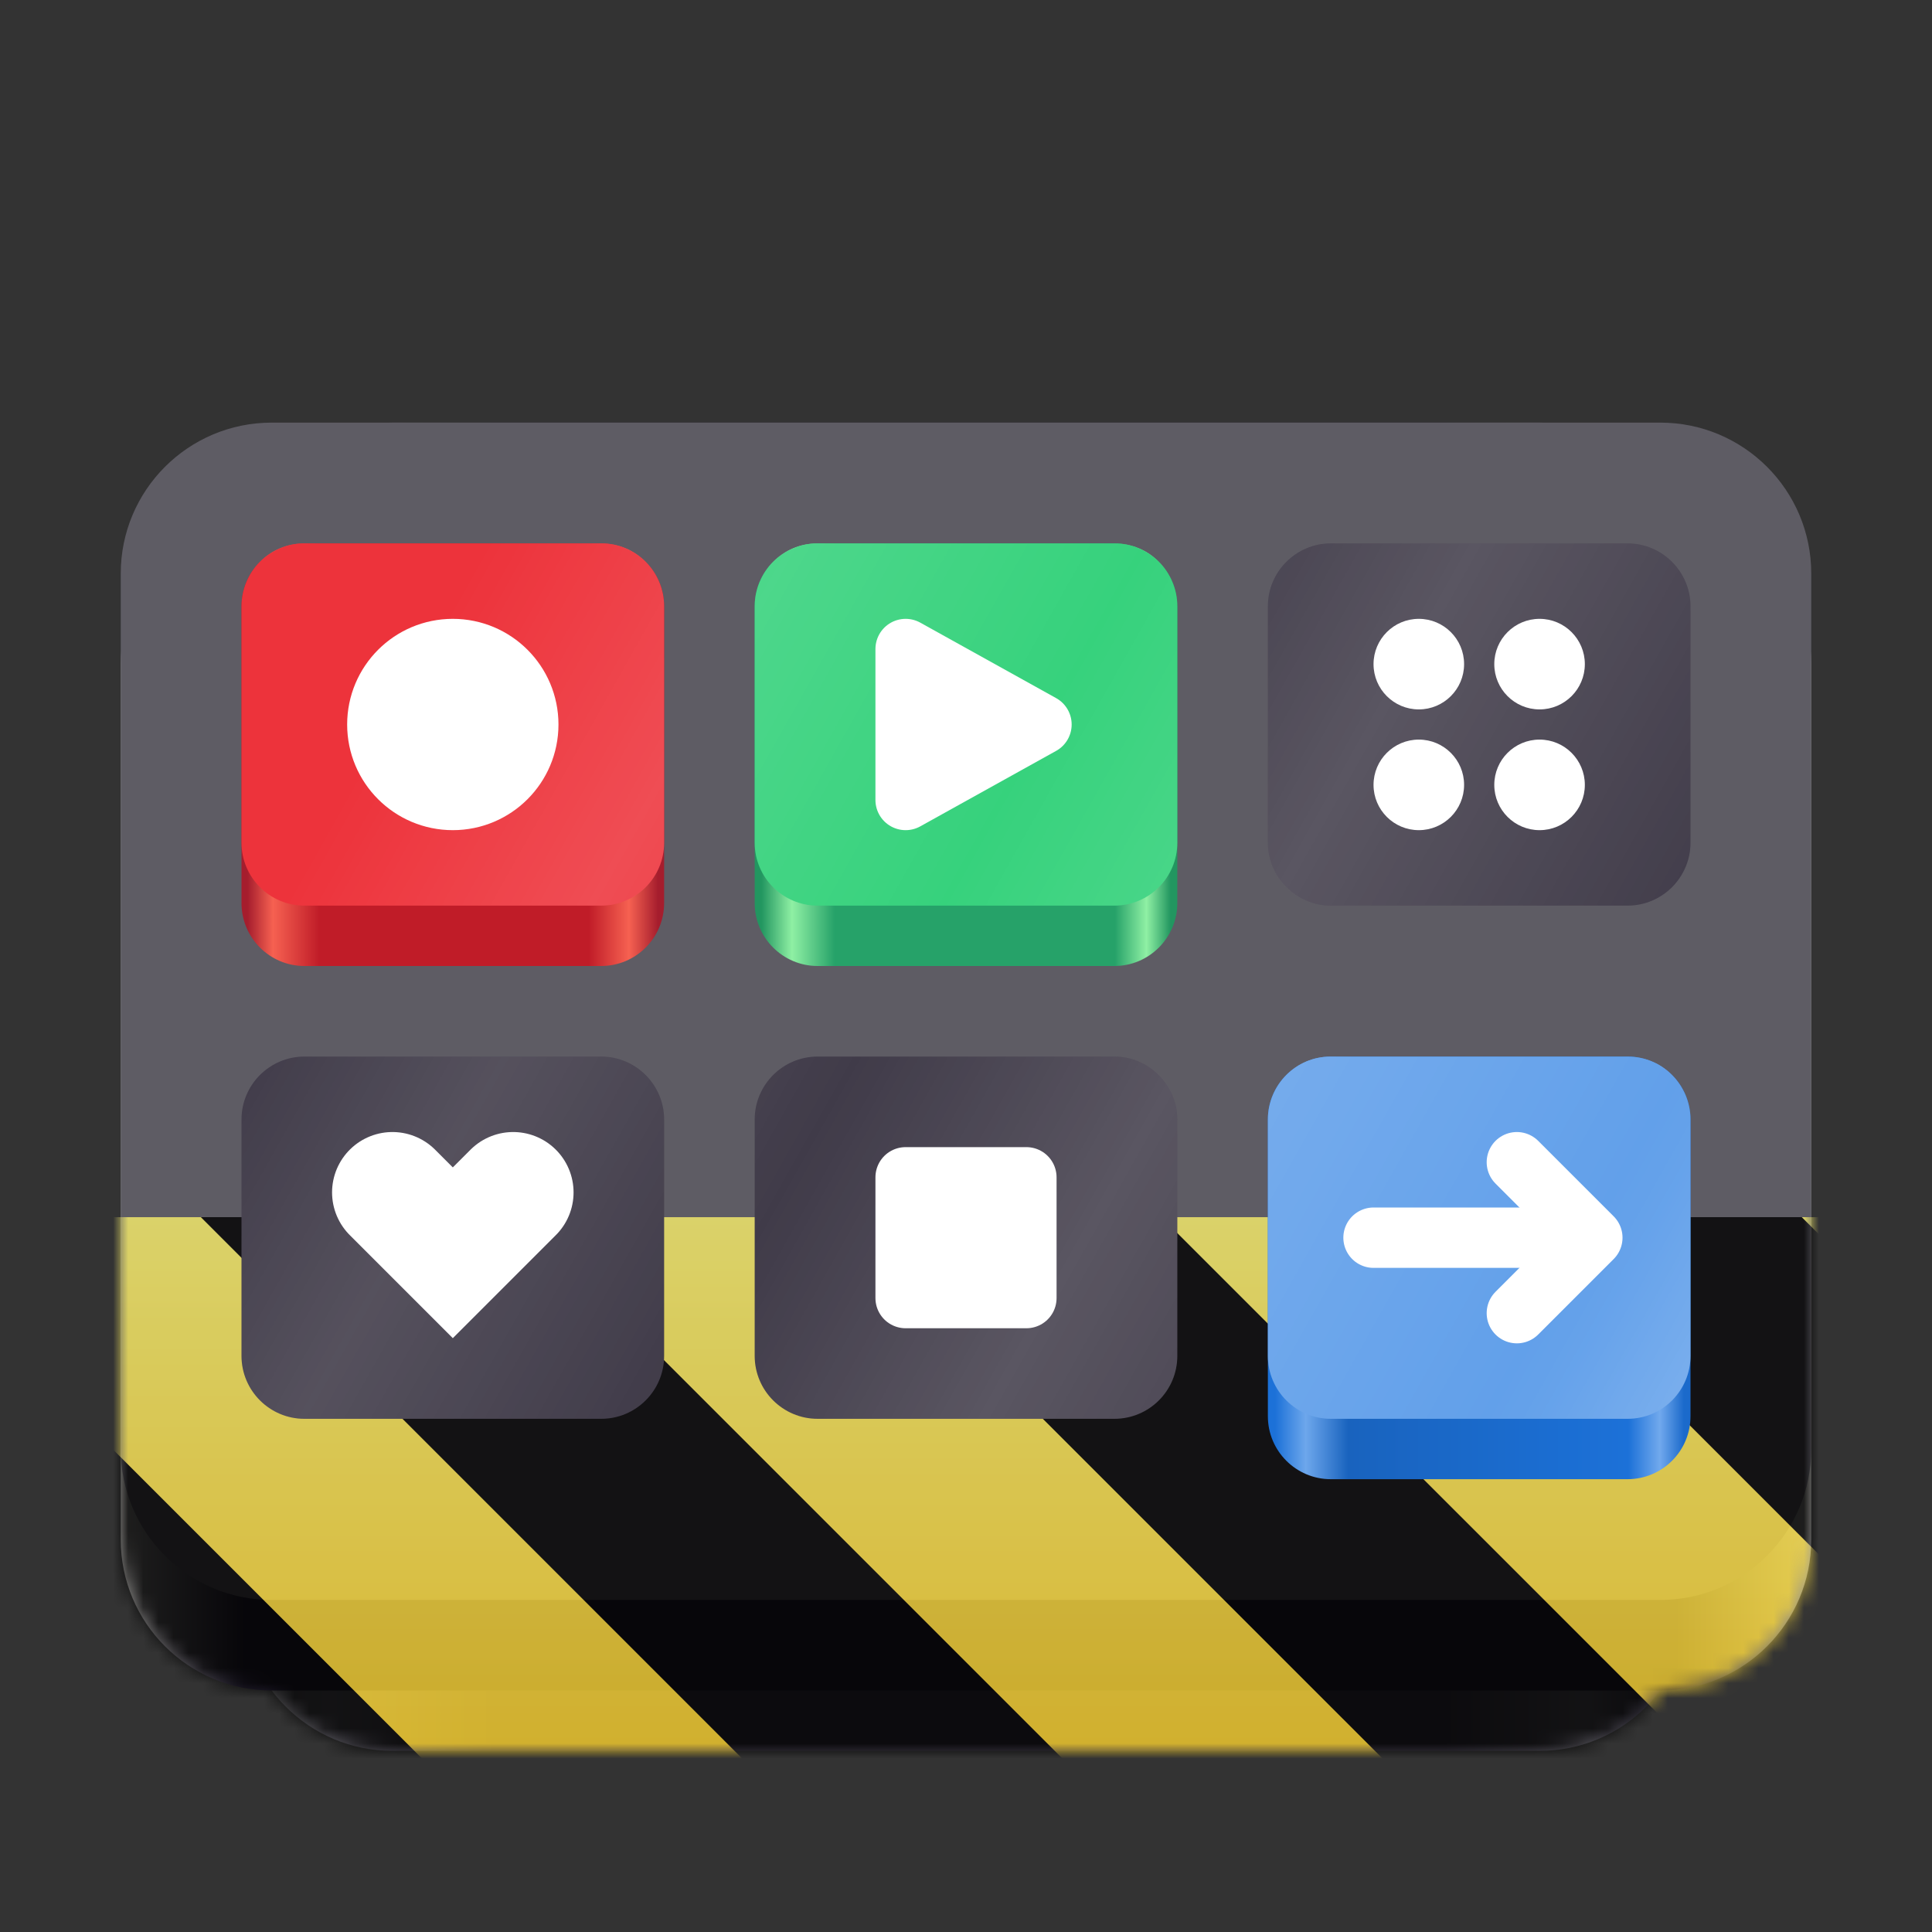 <?xml version="1.0" encoding="UTF-8" standalone="no"?>
<svg
   height="128px"
   viewBox="0 0 128 128"
   width="128px"
   version="1.1"
   id="svg28663"
   xmlns:xlink="http://www.w3.org/1999/xlink"
   xmlns="http://www.w3.org/2000/svg"
   xmlns:svg="http://www.w3.org/2000/svg">
  <rect x="0" y="0" width="128" height="128" fill="#333333" stroke="none"/>
  <defs
     id="defs28599">
    <linearGradient
       id="a"
       gradientTransform="matrix(0.857 0 0 1 9.143 -172)"
       gradientUnits="userSpaceOnUse"
       x1="7.843"
       x2="119.957"
       y1="284.301"
       y2="284.301">
      <stop
         offset="0"
         stop-color="#4b4b4b"
         id="stop28405" />
      <stop
         offset="0.062"
         stop-color="#5e5c64"
         id="stop28407" />
      <stop
         offset="0.175"
         stop-color="#3d3846"
         id="stop28409" />
      <stop
         offset="0.831"
         stop-color="#3d3846"
         id="stop28411" />
      <stop
         offset="0.929"
         stop-color="#5e5c64"
         id="stop28413" />
      <stop
         offset="1"
         stop-color="#241f31"
         id="stop28415" />
    </linearGradient>
    <linearGradient
       id="b"
       gradientTransform="matrix(1 0 0 0.951 0 -160.049)"
       gradientUnits="userSpaceOnUse"
       x1="8"
       x2="120"
       y1="284"
       y2="284">
      <stop
         offset="0"
         stop-color="#9a9996"
         id="stop28418" />
      <stop
         offset="0.073"
         stop-color="#241f31"
         id="stop28420" />
      <stop
         offset="0.92"
         stop-color="#241f31"
         id="stop28422" />
      <stop
         offset="1"
         stop-color="#9a9996"
         id="stop28424" />
    </linearGradient>
    <linearGradient
       id="c"
       gradientUnits="userSpaceOnUse"
       x1="16.397"
       x2="43.603"
       y1="61.613"
       y2="61.613">
      <stop
         offset="0"
         stop-color="#a51d2d"
         id="stop28427" />
      <stop
         offset="0.062"
         stop-color="#f66151"
         id="stop28429" />
      <stop
         offset="0.175"
         stop-color="#c01c28"
         id="stop28431" />
      <stop
         offset="0.831"
         stop-color="#c01c28"
         id="stop28433" />
      <stop
         offset="0.929"
         stop-color="#f66151"
         id="stop28435" />
      <stop
         offset="1"
         stop-color="#a51d2d"
         id="stop28437" />
    </linearGradient>
    <linearGradient
       id="d"
       gradientUnits="userSpaceOnUse"
       x1="50.447"
       x2="77.553"
       y1="61.715"
       y2="61.715">
      <stop
         offset="0"
         stop-color="#229660"
         id="stop28440" />
      <stop
         offset="0.075"
         stop-color="#8ff0a4"
         id="stop28442" />
      <stop
         offset="0.179"
         stop-color="#26a269"
         id="stop28444" />
      <stop
         offset="0.864"
         stop-color="#26a269"
         id="stop28446" />
      <stop
         offset="0.941"
         stop-color="#8ff0a4"
         id="stop28448" />
      <stop
         offset="1"
         stop-color="#229660"
         id="stop28450" />
    </linearGradient>
    <linearGradient
       id="e"
       gradientUnits="userSpaceOnUse">
      <stop
         offset="0"
         stop-color="#443a5c"
         id="stop28453" />
      <stop
         offset="0.062"
         stop-color="#7d6fa3"
         id="stop28455" />
      <stop
         offset="0.175"
         stop-color="#241f31"
         id="stop28457" />
      <stop
         offset="0.831"
         stop-color="#241f31"
         id="stop28459" />
      <stop
         offset="0.929"
         stop-color="#51476f"
         id="stop28461" />
      <stop
         offset="1"
         stop-color="#241f31"
         id="stop28463" />
    </linearGradient>
    <linearGradient
       id="f"
       x1="84.24"
       x2="111.76"
       xlink:href="#e"
       y1="61.232"
       y2="61.232" />
    <linearGradient
       id="g"
       x1="50.24"
       x2="77.76"
       xlink:href="#e"
       y1="95.232"
       y2="95.232" />
    <linearGradient
       id="h"
       gradientUnits="userSpaceOnUse"
       x1="84.48"
       x2="111.561"
       y1="95.779"
       y2="95.779">
      <stop
         offset="0"
         stop-color="#1c71d8"
         id="stop28468" />
      <stop
         offset="0.075"
         stop-color="#6da7ec"
         id="stop28470" />
      <stop
         offset="0.179"
         stop-color="#1963be"
         id="stop28472" />
      <stop
         offset="0.864"
         stop-color="#1c71d8"
         id="stop28474" />
      <stop
         offset="0.941"
         stop-color="#71a9ed"
         id="stop28476" />
      <stop
         offset="1"
         stop-color="#1b6acb"
         id="stop28478" />
    </linearGradient>
    <linearGradient
       id="i"
       x1="16.24"
       x2="43.76"
       xlink:href="#e"
       y1="95.232"
       y2="95.232" />
    <filter
       id="j"
       height="1"
       width="1"
       x="0"
       y="0">
      <feColorMatrix
         in="SourceGraphic"
         type="matrix"
         values="0 0 0 0 1 0 0 0 0 1 0 0 0 0 1 0 0 0 1 0"
         id="feColorMatrix28482" />
    </filter>
    <mask
       id="k">
      <g
         filter="url(#j)"
         id="g28487">
        <rect
           fill-opacity="0.152"
           height="128"
           width="128"
           id="rect28485" />
      </g>
    </mask>
    <mask
       id="l">
      <g
         filter="url(#j)"
         id="g28492">
        <rect
           fill-opacity="0.152"
           height="128"
           width="128"
           id="rect28490" />
      </g>
    </mask>
    <linearGradient
       id="m"
       gradientUnits="userSpaceOnUse"
       x1="38"
       x2="134"
       y1="55.986"
       y2="110">
      <stop
         offset="0"
         stop-color="#ffffff"
         stop-opacity="0"
         id="stop28495" />
      <stop
         offset="0.161"
         stop-color="#ffffff"
         stop-opacity="0.839"
         id="stop28497" />
      <stop
         offset="0.346"
         stop-color="#ffffff"
         stop-opacity="0.11"
         id="stop28499" />
      <stop
         offset="0.518"
         stop-color="#ffffff"
         id="stop28501" />
      <stop
         offset="0.782"
         stop-color="#ffffff"
         stop-opacity="0"
         id="stop28503" />
      <stop
         offset="0.812"
         stop-color="#ffffff"
         stop-opacity="0.184"
         id="stop28505" />
      <stop
         offset="0.879"
         stop-color="#ffffff"
         id="stop28507" />
      <stop
         offset="0.954"
         stop-color="#ffffff"
         stop-opacity="0.043"
         id="stop28509" />
      <stop
         offset="1"
         stop-color="#ffffff"
         stop-opacity="0"
         id="stop28511" />
    </linearGradient>
    <clipPath
       id="n">
      <rect
         height="152"
         width="192"
         id="rect28514" />
    </clipPath>
    <g
       id="o"
       clip-path="url(#n)">
      <path
         d="m 28.172 86 h 19.656 c 2.312 0 4.172 1.859 4.172 4.172 v 15.656 c 0 2.312 -1.859 4.172 -4.172 4.172 h -19.656 c -2.312 0 -4.172 -1.859 -4.172 -4.172 v -15.656 c 0 -2.312 1.859 -4.172 4.172 -4.172 z m 34 0 h 19.656 c 2.312 0 4.172 1.859 4.172 4.172 v 15.656 c 0 2.312 -1.859 4.172 -4.172 4.172 h -19.656 c -2.312 0 -4.172 -1.859 -4.172 -4.172 v -15.656 c 0 -2.312 1.859 -4.172 4.172 -4.172 z m 34 0 h 19.656 c 2.312 0 4.172 1.859 4.172 4.172 v 15.656 c 0 2.312 -1.859 4.172 -4.172 4.172 h -19.656 c -2.312 0 -4.172 -1.859 -4.172 -4.172 v -15.656 c 0 -2.312 1.859 -4.172 4.172 -4.172 z m 0 -34 h 19.656 c 2.312 0 4.172 1.859 4.172 4.172 v 15.656 c 0 2.312 -1.859 4.172 -4.172 4.172 h -19.656 c -2.312 0 -4.172 -1.859 -4.172 -4.172 v -15.656 c 0 -2.312 1.859 -4.172 4.172 -4.172 z m -34 0 h 19.656 c 2.312 0 4.172 1.859 4.172 4.172 v 15.656 c 0 2.312 -1.859 4.172 -4.172 4.172 h -19.656 c -2.312 0 -4.172 -1.859 -4.172 -4.172 v -15.656 c 0 -2.312 1.859 -4.172 4.172 -4.172 z m -34 0 h 19.656 c 2.312 0 4.172 1.859 4.172 4.172 v 15.656 c 0 2.312 -1.859 4.172 -4.172 4.172 h -19.656 c -2.312 0 -4.172 -1.859 -4.172 -4.172 v -15.656 c 0 -2.312 1.859 -4.172 4.172 -4.172 z m 0 0"
         fill="url(#m)"
         id="path28517" />
    </g>
    <clipPath
       id="p">
      <rect
         height="128"
         width="128"
         id="rect28520" />
    </clipPath>
    <clipPath
       id="q">
      <rect
         height="128"
         width="128"
         id="rect28523" />
    </clipPath>
    <mask
       id="r">
      <g
         clip-path="url(#q)"
         filter="url(#j)"
         id="g28580">
        <g
           clip-path="url(#p)"
           id="g28578">
          <path
             d="m 26 28 h 76 c 5.523 0 10 4.477 10 10 v 68 c 0 5.523 -4.477 10 -10 10 h -76 c -5.523 0 -10 -4.477 -10 -10 v -68 c 0 -5.523 4.477 -10 10 -10 z m 0 0"
             fill="url(#a)"
             id="path28526" />
          <path
             d="m 18 34 h 92 c 5.523 0 10 4.477 10 10 v 58 c 0 5.523 -4.477 10 -10 10 h -92 c -5.523 0 -10 -4.477 -10 -10 v -58 c 0 -5.523 4.477 -10 10 -10 z m 0 0"
             fill="url(#b)"
             id="path28528" />
          <path
             d="m 18 28 h 92 c 5.523 0 10 4.477 10 10 v 58 c 0 5.523 -4.477 10 -10 10 h -92 c -5.523 0 -10 -4.477 -10 -10 v -58 c 0 -5.523 4.477 -10 10 -10 z m 0 0"
             fill="#5e5c64"
             id="path28530" />
          <path
             d="m 20.172 36 h 19.656 c 2.305 0 4.172 1.867 4.172 4.172 v 19.656 c 0 2.305 -1.867 4.172 -4.172 4.172 h -19.656 c -2.305 0 -4.172 -1.867 -4.172 -4.172 v -19.656 c 0 -2.305 1.867 -4.172 4.172 -4.172 z m 0 0"
             fill="url(#c)"
             id="path28532" />
          <path
             d="m 20.172 36 h 19.656 c 2.305 0 4.172 1.867 4.172 4.172 v 15.656 c 0 2.305 -1.867 4.172 -4.172 4.172 h -19.656 c -2.305 0 -4.172 -1.867 -4.172 -4.172 v -15.656 c 0 -2.305 1.867 -4.172 4.172 -4.172 z m 0 0"
             fill="#ed333b"
             id="path28534" />
          <path
             d="m 54.172 36 h 19.656 c 2.305 0 4.172 1.867 4.172 4.172 v 19.656 c 0 2.305 -1.867 4.172 -4.172 4.172 h -19.656 c -2.305 0 -4.172 -1.867 -4.172 -4.172 v -19.656 c 0 -2.305 1.867 -4.172 4.172 -4.172 z m 0 0"
             fill="url(#d)"
             id="path28536" />
          <path
             d="m 88.172 36 h 19.656 c 2.305 0 4.172 1.867 4.172 4.172 v 19.656 c 0 2.305 -1.867 4.172 -4.172 4.172 h -19.656 c -2.305 0 -4.172 -1.867 -4.172 -4.172 v -19.656 c 0 -2.305 1.867 -4.172 4.172 -4.172 z m 0 0"
             fill="url(#f)"
             id="path28538" />
          <path
             d="m 88.172 36 h 19.656 c 2.305 0 4.172 1.867 4.172 4.172 v 15.656 c 0 2.305 -1.867 4.172 -4.172 4.172 h -19.656 c -2.305 0 -4.172 -1.867 -4.172 -4.172 v -15.656 c 0 -2.305 1.867 -4.172 4.172 -4.172 z m 0 0"
             fill="#3d3846"
             id="path28540" />
          <path
             d="m 54.172 70 h 19.656 c 2.305 0 4.172 1.867 4.172 4.172 v 19.656 c 0 2.305 -1.867 4.172 -4.172 4.172 h -19.656 c -2.305 0 -4.172 -1.867 -4.172 -4.172 v -19.656 c 0 -2.305 1.867 -4.172 4.172 -4.172 z m 0 0"
             fill="url(#g)"
             id="path28542" />
          <path
             d="m 88.172 70 h 19.656 c 2.305 0 4.172 1.867 4.172 4.172 v 19.656 c 0 2.305 -1.867 4.172 -4.172 4.172 h -19.656 c -2.305 0 -4.172 -1.867 -4.172 -4.172 v -19.656 c 0 -2.305 1.867 -4.172 4.172 -4.172 z m 0 0"
             fill="url(#h)"
             id="path28544" />
          <path
             d="m 54.172 36 h 19.656 c 2.305 0 4.172 1.867 4.172 4.172 v 15.656 c 0 2.305 -1.867 4.172 -4.172 4.172 h -19.656 c -2.305 0 -4.172 -1.867 -4.172 -4.172 v -15.656 c 0 -2.305 1.867 -4.172 4.172 -4.172 z m 0 0"
             fill="#33d17a"
             id="path28546" />
          <path
             d="m 88.172 70 h 19.656 c 2.305 0 4.172 1.867 4.172 4.172 v 15.656 c 0 2.305 -1.867 4.172 -4.172 4.172 h -19.656 c -2.305 0 -4.172 -1.867 -4.172 -4.172 v -15.656 c 0 -2.305 1.867 -4.172 4.172 -4.172 z m 0 0"
             fill="#62a0ea"
             id="path28548" />
          <path
             d="m 54.172 70 h 19.656 c 2.305 0 4.172 1.867 4.172 4.172 v 15.656 c 0 2.305 -1.867 4.172 -4.172 4.172 h -19.656 c -2.305 0 -4.172 -1.867 -4.172 -4.172 v -15.656 c 0 -2.305 1.867 -4.172 4.172 -4.172 z m 0 0"
             fill="#3d3846"
             id="path28550" />
          <path
             d="m 20.172 70 h 19.656 c 2.305 0 4.172 1.867 4.172 4.172 v 19.656 c 0 2.305 -1.867 4.172 -4.172 4.172 h -19.656 c -2.305 0 -4.172 -1.867 -4.172 -4.172 v -19.656 c 0 -2.305 1.867 -4.172 4.172 -4.172 z m 0 0"
             fill="url(#i)"
             id="path28552" />
          <path
             d="m 20.172 70 h 19.656 c 2.305 0 4.172 1.867 4.172 4.172 v 15.656 c 0 2.305 -1.867 4.172 -4.172 4.172 h -19.656 c -2.305 0 -4.172 -1.867 -4.172 -4.172 v -15.656 c 0 -2.305 1.867 -4.172 4.172 -4.172 z m 0 0"
             fill="#3d3846"
             id="path28554" />
          <use
             mask="url(#l)"
             transform="matrix(1 0 0 1 -8 -16)"
             xlink:href="#o"
             id="use28556" />
          <path
             d="m 35 220 c 0 2.762 -2.238 5 -5 5 s -5 -2.238 -5 -5 s 2.238 -5 5 -5 s 5 2.238 5 5 z m 0 0"
             fill="#ffffff"
             stroke="#ffffff"
             stroke-linecap="round"
             stroke-linejoin="round"
             stroke-width="4"
             transform="matrix(1 0 0 1 0 -172)"
             id="path28558" />
          <path
             d="m 60 250 h 8 v 8 h -8 z m 0 0"
             fill="#ffffff"
             stroke="#ffffff"
             stroke-linecap="round"
             stroke-linejoin="round"
             stroke-width="4"
             transform="matrix(1 0 0 1 0 -172)"
             id="path28560" />
          <path
             d="m 69 220 l -9 -5 v 10 z m 0 0"
             fill="#ffffff"
             stroke="#ffffff"
             stroke-linecap="round"
             stroke-linejoin="round"
             stroke-width="4"
             transform="matrix(1 0 0 1 0 -172)"
             id="path28562" />
          <path
             d="m 26 251 l 4 4 l 4 -4"
             fill="none"
             stroke="#ffffff"
             stroke-linecap="round"
             stroke-width="8"
             transform="matrix(1 0 0 1 0 -172)"
             id="path28564" />
          <path
             d="m 91 254 h 14.34"
             fill="none"
             stroke="#ffffff"
             stroke-linecap="round"
             stroke-width="4"
             transform="matrix(1 0 0 1 0 -172)"
             id="path28566" />
          <path
             d="m 100.496 259 l 5 -5 l -5 -5"
             fill="none"
             stroke="#ffffff"
             stroke-linecap="round"
             stroke-linejoin="round"
             stroke-width="4"
             transform="matrix(1 0 0 1 0 -172)"
             id="path28568" />
          <path
             d="m 97 52 c 0 1.656 -1.344 3 -3 3 s -3 -1.344 -3 -3 s 1.344 -3 3 -3 s 3 1.344 3 3 z m 0 0"
             fill="#ffffff"
             id="path28570" />
          <path
             d="m 105 52 c 0 1.656 -1.344 3 -3 3 s -3 -1.344 -3 -3 s 1.344 -3 3 -3 s 3 1.344 3 3 z m 0 0"
             fill="#ffffff"
             id="path28572" />
          <path
             d="m 97 44 c 0 1.656 -1.344 3 -3 3 s -3 -1.344 -3 -3 s 1.344 -3 3 -3 s 3 1.344 3 3 z m 0 0"
             fill="#ffffff"
             id="path28574" />
          <path
             d="m 105 44 c 0 1.656 -1.344 3 -3 3 s -3 -1.344 -3 -3 s 1.344 -3 3 -3 s 3 1.344 3 3 z m 0 0"
             fill="#ffffff"
             id="path28576" />
        </g>
      </g>
    </mask>
    <mask
       id="s">
      <g
         filter="url(#j)"
         id="g28585">
        <rect
           fill-opacity="0.8"
           height="128"
           width="128"
           id="rect28583" />
      </g>
    </mask>
    <linearGradient
       id="t"
       gradientTransform="matrix(0 0.37 -0.985 0 295.385 -30.36)"
       gradientUnits="userSpaceOnUse"
       x1="300"
       x2="428"
       y1="235"
       y2="235">
      <stop
         offset="0"
         stop-color="#f9f06b"
         id="stop28588" />
      <stop
         offset="1"
         stop-color="#f5c211"
         id="stop28590" />
    </linearGradient>
    <clipPath
       id="u">
      <rect
         height="128"
         width="128"
         id="rect28593" />
    </clipPath>
    <clipPath
       id="v">
      <rect
         height="128"
         width="128"
         id="rect28596" />
    </clipPath>
  </defs>
  <path
     d="m 26 28 h 76 c 5.523 0 10 4.477 10 10 v 68 c 0 5.523 -4.477 10 -10 10 h -76 c -5.523 0 -10 -4.477 -10 -10 v -68 c 0 -5.523 4.477 -10 10 -10 z m 0 0"
     fill="url(#a)"
     id="path28601" />
  <path
     d="m 18 34 h 92 c 5.523 0 10 4.477 10 10 v 58 c 0 5.523 -4.477 10 -10 10 h -92 c -5.523 0 -10 -4.477 -10 -10 v -58 c 0 -5.523 4.477 -10 10 -10 z m 0 0"
     fill="url(#b)"
     id="path28603" />
  <path
     d="m 18 28 h 92 c 5.523 0 10 4.477 10 10 v 58 c 0 5.523 -4.477 10 -10 10 h -92 c -5.523 0 -10 -4.477 -10 -10 v -58 c 0 -5.523 4.477 -10 10 -10 z m 0 0"
     fill="#5e5c64"
     id="path28605" />
  <g
     clip-path="url(#v)"
     mask="url(#r)"
     id="g28661">
    <g
       clip-path="url(#u)"
       mask="url(#s)"
       id="g28659">
      <path
         d="m 128 80.641 v 47.359 h -128 v -47.359 z m 0 0"
         fill="url(#t)"
         id="path28655" />
      <path
         d="m 13.309 80.641 l 47.355 47.359 h 21.215 l -47.359 -47.359 z m 42.422 0 l 47.363 47.359 h 21.215 l -47.363 -47.359 z m 42.43 0 l 29.84 29.84 v -21.211 l -8.629 -8.629 z m -98.16 7.906 v 21.215 l 18.238 18.238 h 21.215 z m 0 0"
         id="path28657" />
    </g>
  </g>
  <g
     id="g29561">
    <path
       d="m 20.172 36 h 19.656 c 2.305 0 4.172 1.867 4.172 4.172 v 19.656 c 0 2.305 -1.867 4.172 -4.172 4.172 h -19.656 c -2.305 0 -4.172 -1.867 -4.172 -4.172 v -19.656 c 0 -2.305 1.867 -4.172 4.172 -4.172 z m 0 0"
       fill="url(#c)"
       id="path28607" />
    <path
       d="m 20.172 36 h 19.656 c 2.305 0 4.172 1.867 4.172 4.172 v 15.656 c 0 2.305 -1.867 4.172 -4.172 4.172 h -19.656 c -2.305 0 -4.172 -1.867 -4.172 -4.172 v -15.656 c 0 -2.305 1.867 -4.172 4.172 -4.172 z m 0 0"
       fill="#ed333b"
       id="path28609" />
    <path
       d="m 54.172 36 h 19.656 c 2.305 0 4.172 1.867 4.172 4.172 v 19.656 c 0 2.305 -1.867 4.172 -4.172 4.172 h -19.656 c -2.305 0 -4.172 -1.867 -4.172 -4.172 v -19.656 c 0 -2.305 1.867 -4.172 4.172 -4.172 z m 0 0"
       fill="url(#d)"
       id="path28611" />
    <path
       d="m 88.172 36 h 19.656 c 2.305 0 4.172 1.867 4.172 4.172 v 19.656 c 0 2.305 -1.867 4.172 -4.172 4.172 h -19.656 c -2.305 0 -4.172 -1.867 -4.172 -4.172 v -19.656 c 0 -2.305 1.867 -4.172 4.172 -4.172 z m 0 0"
       fill="url(#f)"
       id="path28613" />
    <path
       d="m 88.172 36 h 19.656 c 2.305 0 4.172 1.867 4.172 4.172 v 15.656 c 0 2.305 -1.867 4.172 -4.172 4.172 h -19.656 c -2.305 0 -4.172 -1.867 -4.172 -4.172 v -15.656 c 0 -2.305 1.867 -4.172 4.172 -4.172 z m 0 0"
       fill="#3d3846"
       id="path28615" />
    <path
       d="m 54.172 70 h 19.656 c 2.305 0 4.172 1.867 4.172 4.172 v 19.656 c 0 2.305 -1.867 4.172 -4.172 4.172 h -19.656 c -2.305 0 -4.172 -1.867 -4.172 -4.172 v -19.656 c 0 -2.305 1.867 -4.172 4.172 -4.172 z m 0 0"
       fill="url(#g)"
       id="path28617" />
    <path
       d="m 88.172 70 h 19.656 c 2.305 0 4.172 1.867 4.172 4.172 v 19.656 c 0 2.305 -1.867 4.172 -4.172 4.172 h -19.656 c -2.305 0 -4.172 -1.867 -4.172 -4.172 v -19.656 c 0 -2.305 1.867 -4.172 4.172 -4.172 z m 0 0"
       fill="url(#h)"
       id="path28619" />
    <path
       d="m 54.172 36 h 19.656 c 2.305 0 4.172 1.867 4.172 4.172 v 15.656 c 0 2.305 -1.867 4.172 -4.172 4.172 h -19.656 c -2.305 0 -4.172 -1.867 -4.172 -4.172 v -15.656 c 0 -2.305 1.867 -4.172 4.172 -4.172 z m 0 0"
       fill="#33d17a"
       id="path28621" />
    <path
       d="m 88.172 70 h 19.656 c 2.305 0 4.172 1.867 4.172 4.172 v 15.656 c 0 2.305 -1.867 4.172 -4.172 4.172 h -19.656 c -2.305 0 -4.172 -1.867 -4.172 -4.172 v -15.656 c 0 -2.305 1.867 -4.172 4.172 -4.172 z m 0 0"
       fill="#62a0ea"
       id="path28623" />
    <path
       d="m 54.172 70 h 19.656 c 2.305 0 4.172 1.867 4.172 4.172 v 15.656 c 0 2.305 -1.867 4.172 -4.172 4.172 h -19.656 c -2.305 0 -4.172 -1.867 -4.172 -4.172 v -15.656 c 0 -2.305 1.867 -4.172 4.172 -4.172 z m 0 0"
       fill="#3d3846"
       id="path28625" />
    <path
       d="m 20.172 70 h 19.656 c 2.305 0 4.172 1.867 4.172 4.172 v 19.656 c 0 2.305 -1.867 4.172 -4.172 4.172 h -19.656 c -2.305 0 -4.172 -1.867 -4.172 -4.172 v -19.656 c 0 -2.305 1.867 -4.172 4.172 -4.172 z m 0 0"
       fill="url(#i)"
       id="path28627" />
    <path
       d="m 20.172 70 h 19.656 c 2.305 0 4.172 1.867 4.172 4.172 v 15.656 c 0 2.305 -1.867 4.172 -4.172 4.172 h -19.656 c -2.305 0 -4.172 -1.867 -4.172 -4.172 v -15.656 c 0 -2.305 1.867 -4.172 4.172 -4.172 z m 0 0"
       fill="#3d3846"
       id="path28629" />
    <use
       mask="url(#k)"
       transform="matrix(1 0 0 1 -8 -16)"
       xlink:href="#o"
       id="use28631" />
    <g
       stroke="#ffffff"
       stroke-linecap="round"
       id="g28645">
      <path
         d="m 35 48 c 0 2.762 -2.238 5 -5 5 s -5 -2.238 -5 -5 s 2.238 -5 5 -5 s 5 2.238 5 5 z m 0 0"
         fill="#ffffff"
         stroke-linejoin="round"
         stroke-width="4"
         id="path28633" />
      <path
         d="m 60 78 h 8 v 8 h -8 z m 0 0"
         fill="#ffffff"
         stroke-linejoin="round"
         stroke-width="4"
         id="path28635" />
      <path
         d="m 69 48 l -9 -5 v 10 z m 0 0"
         fill="#ffffff"
         stroke-linejoin="round"
         stroke-width="4"
         id="path28637" />
      <path
         d="m 26 79 l 4 4 l 4 -4"
         fill="none"
         stroke-width="8"
         id="path28639" />
      <path
         d="m 91 82 h 14.34"
         fill="none"
         stroke-width="4"
         id="path28641" />
      <path
         d="m 100.496 87 l 5 -5 l -5 -5"
         fill="none"
         stroke-linejoin="round"
         stroke-width="4"
         id="path28643" />
    </g>
    <path
       d="m 97 52 c 0 1.656 -1.344 3 -3 3 s -3 -1.344 -3 -3 s 1.344 -3 3 -3 s 3 1.344 3 3 z m 0 0"
       fill="#ffffff"
       id="path28647" />
    <path
       d="m 105 52 c 0 1.656 -1.344 3 -3 3 s -3 -1.344 -3 -3 s 1.344 -3 3 -3 s 3 1.344 3 3 z m 0 0"
       fill="#ffffff"
       id="path28649" />
    <path
       d="m 97 44 c 0 1.656 -1.344 3 -3 3 s -3 -1.344 -3 -3 s 1.344 -3 3 -3 s 3 1.344 3 3 z m 0 0"
       fill="#ffffff"
       id="path28651" />
    <path
       d="m 105 44 c 0 1.656 -1.344 3 -3 3 s -3 -1.344 -3 -3 s 1.344 -3 3 -3 s 3 1.344 3 3 z m 0 0"
       fill="#ffffff"
       id="path28653" />
  </g>
</svg>
